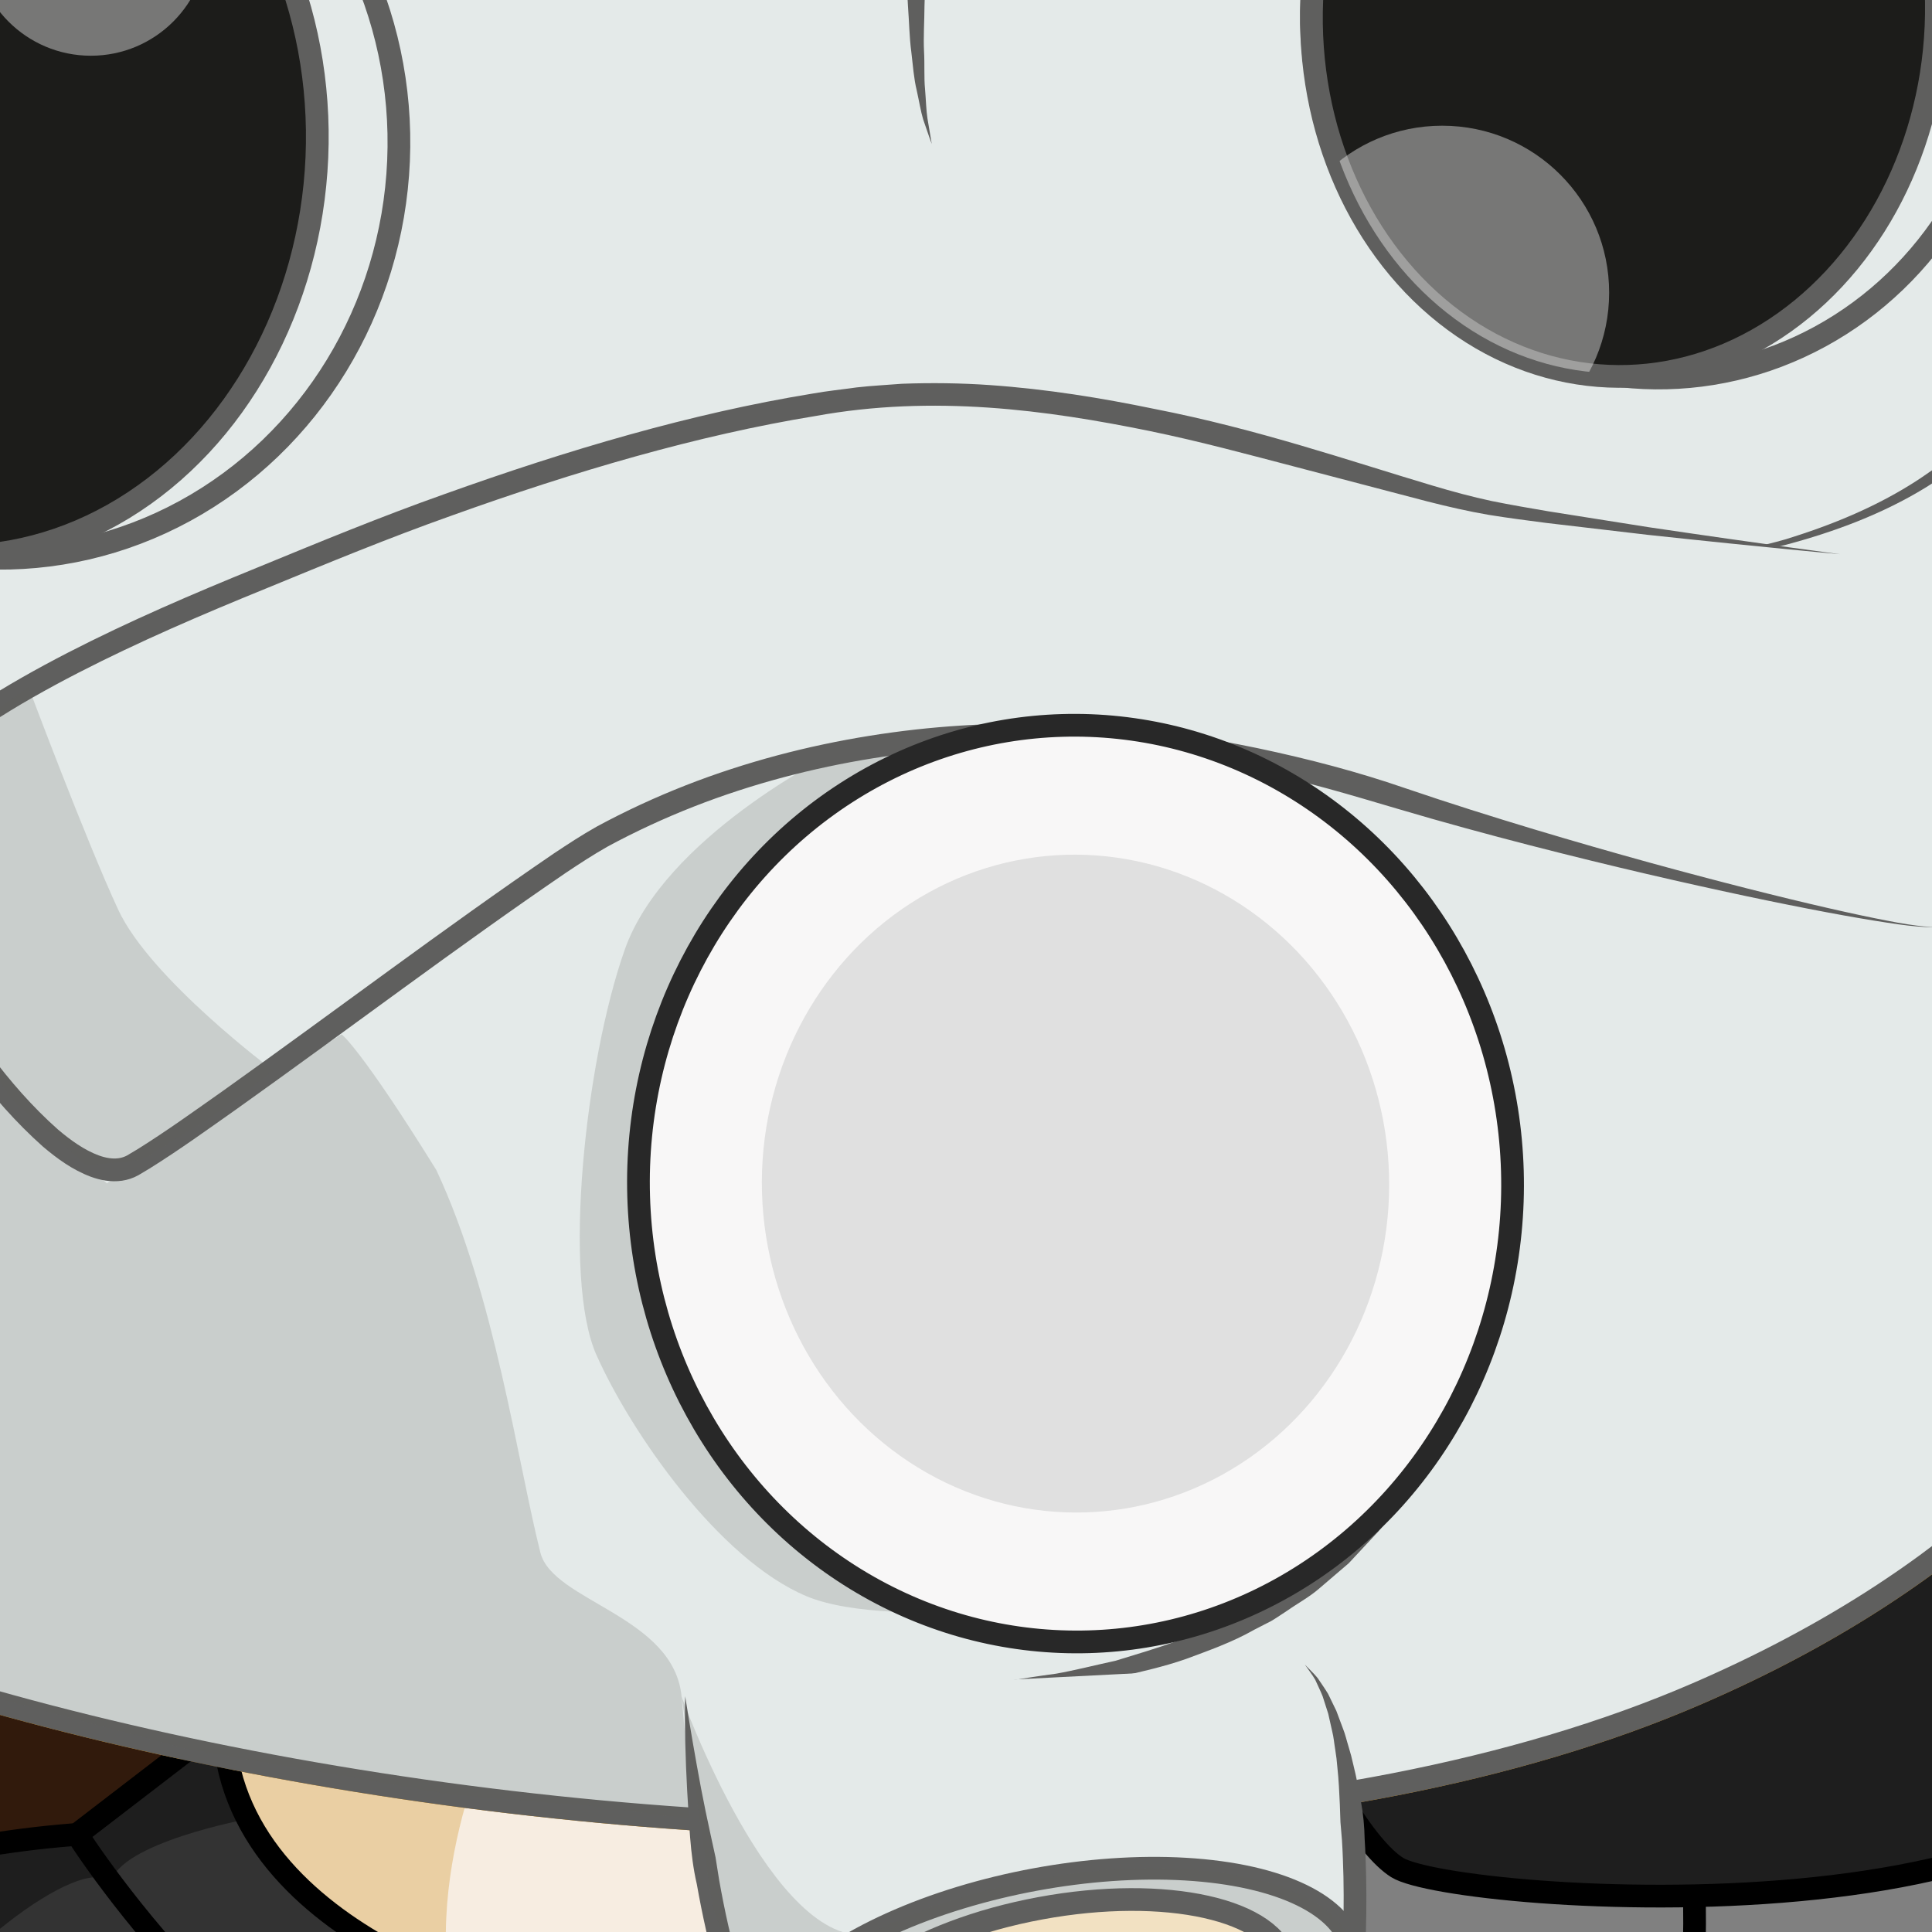 <?xml version="1.0" encoding="utf-8"?>
<!-- Generator: Adobe Illustrator 18.1.1, SVG Export Plug-In . SVG Version: 6.00 Build 0)  -->
<svg version="1.1" id="Capa_1" xmlns="http://www.w3.org/2000/svg" xmlns:xlink="http://www.w3.org/1999/xlink" x="0px" y="0px"
	 viewBox="0 0 85.04 85.04" enable-background="new 0 0 85.04 85.04" xml:space="preserve">
<rect x="0" y="0" width="85.04" height="85.04" fill="#808080" stroke="none"/>
<g>
	<path fill="#502711" stroke="#26160D" stroke-miterlimit="10" d="M1.53,138.39c0.034-0.344,0.053-0.693,0.053-1.047
		c0-2.657-1.005-5.074-2.646-6.912c2.514-0.735,4.353-3.054,4.353-5.806c0-3.343-2.71-6.052-6.052-6.052
		c-2.157,0-4.045,1.132-5.117,2.831c0.078-0.496,0.13-1,0.13-1.518c0-5.395-4.373-9.768-9.768-9.768
		c-0.106,0-0.21,0.013-0.315,0.016c0.285-0.773,0.448-1.605,0.448-2.477c0-0.516-0.057-1.018-0.16-1.503
		c5.468-0.36,9.795-4.897,9.795-10.456c0-0.922-0.131-1.812-0.354-2.664c0.119,0.003,0.235,0.018,0.354,0.018
		c8.859,0,16.041-7.182,16.041-16.041S1.109,60.968-7.75,60.968S-23.791,68.15-23.791,77.01c0,3.185,0.94,6.145,2.54,8.64
		c-4.326,1.295-7.48,5.3-7.48,10.047c0,1.942,0.537,3.755,1.457,5.315c-2.619,1.07-4.465,3.64-4.465,6.643
		c0,3.542,2.568,6.477,5.942,7.064c-0.938,1.5-1.488,3.266-1.488,5.165c0,5.395,4.373,9.768,9.768,9.768
		c0.663,0,1.31-0.068,1.935-0.193c-2.219,1.907-3.63,4.728-3.63,7.884c0,5.515,4.296,10.014,9.723,10.364
		c1.203,2.51,3.759,4.247,6.727,4.247c4.122,0,7.464-3.342,7.464-7.464C4.702,141.967,3.446,139.741,1.53,138.39z M-8.797,124.266
		c-0.007,0.119-0.018,0.237-0.018,0.358c0,0.831,0.168,1.623,0.471,2.344c-0.157-0.007-0.312-0.024-0.471-0.024
		c-0.769,0-1.516,0.089-2.238,0.248C-10.126,126.373-9.359,125.382-8.797,124.266z"/>
	<g>
		<path fill="#502711" d="M-2.294,66.479c0,0-10.584,5.842-8.084,9.647s6.311,6.766,7.822,4.202s2.845-5.99,0.262-6.444
			c-2.583-0.453-3.756-1.116-3.503,0.715c0.253,1.831,1.511,2.331,1.511,2.331"/>
		<path fill="#26160D" d="M-2.294,66.479c0,0-0.512,0.331-1.382,0.94c-0.874,0.602-2.089,1.516-3.45,2.699
			c-0.67,0.6-1.381,1.274-2.003,2.07c-0.615,0.779-1.188,1.741-1.185,2.687c0,0.234,0.059,0.457,0.143,0.672
			c0.097,0.206,0.223,0.404,0.411,0.657c0.343,0.49,0.68,0.918,1.059,1.373c0.75,0.886,1.586,1.744,2.534,2.387
			c0.902,0.65,2.085,1.13,2.769,0.594c0.182-0.116,0.31-0.319,0.454-0.517c0.153-0.256,0.302-0.509,0.435-0.755
			c0.271-0.498,0.529-1.005,0.734-1.513c0.397-0.992,0.735-2.094,0.423-2.865c-0.151-0.368-0.503-0.6-0.933-0.689
			c-0.479-0.111-0.941-0.219-1.385-0.322c-0.441-0.107-0.866-0.212-1.247-0.263c-0.401-0.042-0.659-0.018-0.706,0.308
			c-0.065,0.313-0.024,0.651,0.022,0.968c0.054,0.296,0.142,0.572,0.247,0.807c0.219,0.467,0.495,0.785,0.711,0.965
			c0.215,0.184,0.356,0.248,0.356,0.248s-0.148-0.045-0.389-0.204c-0.237-0.158-0.577-0.44-0.851-0.919
			c-0.26-0.491-0.51-1.109-0.462-1.935c0.017-0.201,0.14-0.496,0.405-0.609c0.243-0.11,0.48-0.112,0.704-0.109
			c0.447,0.021,0.876,0.115,1.327,0.193c0.449,0.078,0.917,0.159,1.401,0.243c0.527,0.068,1.171,0.399,1.458,1.001
			c0.287,0.587,0.279,1.221,0.206,1.803c-0.081,0.587-0.264,1.148-0.467,1.702c-0.206,0.556-0.459,1.091-0.732,1.63
			c-0.139,0.274-0.282,0.533-0.425,0.79c-0.193,0.287-0.391,0.595-0.711,0.819c-0.622,0.486-1.484,0.511-2.132,0.321
			c-0.666-0.186-1.258-0.497-1.779-0.869c-1.058-0.736-1.923-1.651-2.708-2.593c-0.387-0.463-0.77-0.982-1.082-1.463
			c-0.156-0.222-0.346-0.517-0.482-0.84c-0.12-0.326-0.193-0.67-0.185-1.006c0.046-1.37,0.819-2.357,1.505-3.161
			c0.713-0.812,1.482-1.461,2.202-2.037c1.452-1.14,2.785-1.895,3.705-2.432C-2.848,66.732-2.294,66.479-2.294,66.479z"/>
	</g>
	<g>
		<path fill="#502711" d="M-20.167,113.01c-0.833,0-9.847-1.854-8.34-4.594c1.507-2.74,6.007-4.805,6.007-4.805l1.5,4.152"/>
		<path fill="#26160D" d="M-20.167,113.01c-0.771,0.021-1.53-0.115-2.289-0.227c-0.76-0.118-1.509-0.298-2.255-0.501
			c-0.741-0.218-1.481-0.465-2.198-0.806c-0.357-0.176-0.71-0.367-1.052-0.604c-0.336-0.243-0.677-0.522-0.931-0.94
			c-0.271-0.398-0.361-1.034-0.151-1.513l0.076-0.175l0.02-0.043l0.033-0.06l0.037-0.061l0.149-0.243
			c0.089-0.159,0.22-0.331,0.349-0.5c0.262-0.343,0.53-0.621,0.819-0.901c0.284-0.281,0.587-0.535,0.891-0.784
			c1.243-0.971,2.593-1.73,4.028-2.346l0.356-0.153l0.101,0.345c0.208,0.707,0.429,1.41,0.617,2.124
			c0.193,0.713,0.398,1.421,0.566,2.142c-0.332-0.662-0.626-1.338-0.934-2.01c-0.312-0.67-0.591-1.351-0.883-2.028l0.457,0.192
			c-1.301,0.712-2.577,1.536-3.703,2.48c-0.28,0.237-0.557,0.478-0.811,0.737c-0.253,0.251-0.509,0.531-0.703,0.797
			c-0.103,0.132-0.211,0.257-0.311,0.429l-0.153,0.241l-0.038,0.06l-0.01,0.015c0.025-0.042,0.004-0.005,0.009-0.012l-0.009,0.022
			l-0.039,0.086c-0.095,0.227-0.079,0.427,0.064,0.67c0.288,0.488,0.919,0.923,1.547,1.266c0.642,0.346,1.323,0.657,2.024,0.922
			c0.696,0.284,1.414,0.516,2.131,0.763c0.36,0.118,0.723,0.231,1.088,0.335C-20.906,112.824-20.543,112.946-20.167,113.01z"/>
	</g>
	<g>
		<path fill="#502711" d="M-13.5,137.058c0,0,0.219,6.004,1.776,7.004s3.558-0.484,3.974-1.242c0.06-0.108,0.102-0.259,0.131-0.438
			c0.272-1.668-1.111-3.154-2.801-3.154h-0.113"/>
		<path fill="#26160D" d="M-13.5,137.058c0,0,0.051,0.267,0.14,0.735c0.077,0.467,0.223,1.13,0.386,1.917
			c0.174,0.783,0.38,1.7,0.706,2.608c0.166,0.44,0.382,0.902,0.644,1.192c0.066,0.043,0.137,0.126,0.183,0.151
			c0.113,0.056,0.256,0.144,0.324,0.149c0.146,0.063,0.391,0.084,0.592,0.086c0.43-0.012,0.889-0.153,1.3-0.383
			c0.402-0.229,0.814-0.527,1.044-0.837c0.02,0.025,0.197-0.5,0.17-0.507c0.041-0.248,0.031-0.382,0.016-0.602
			c-0.048-0.395-0.199-0.762-0.398-1.066c-0.408-0.613-0.988-0.965-1.422-1.107c-0.437-0.147-0.717-0.165-0.717-0.165
			s0.067-0.014,0.195-0.023c0.128-0.014,0.32-0.031,0.565-0.003c0.474,0.065,1.222,0.265,1.83,0.941
			c0.3,0.329,0.567,0.766,0.682,1.288c0.055,0.238,0.088,0.584,0.069,0.821l-0.004,0.092l-0.002,0.046l-0.001,0.023l0,0.006
			c-0.009,0.044,0.021-0.09-0.021,0.1l-0.003,0.011l-0.048,0.18l-0.048,0.182l-0.012,0.046l-0.006,0.023l-0.034,0.074l-0.004,0.007
			l-0.008,0.013l-0.064,0.106c-0.354,0.522-0.787,0.886-1.301,1.19c-0.51,0.297-1.104,0.515-1.757,0.543
			c-0.335-0.013-0.641-0.032-0.995-0.18c-0.194-0.066-0.276-0.131-0.402-0.196c-0.186-0.107-0.293-0.233-0.434-0.356
			c-0.444-0.516-0.598-1.062-0.769-1.57c-0.288-1.026-0.387-1.985-0.438-2.806C-13.625,138.145-13.5,137.058-13.5,137.058z"/>
	</g>
	<g>
		<path fill="#502711" d="M-8.183,127.026c0,0-1.699,2.94,0,4.053s2.033,3.822,4.033,2.634s3.263-3.053,2.382-3.87
			c-0.882-0.817-3.29,0-3.29,0"/>
		<path fill="#26160D" d="M-8.183,127.026c0,0-0.107,0.269-0.249,0.744c-0.137,0.466-0.313,1.186-0.208,1.95
			c0.059,0.377,0.233,0.725,0.54,0.946c0.34,0.22,0.888,0.624,1.223,1.06c0.365,0.428,0.69,0.899,1.017,1.28
			c0.163,0.197,0.337,0.34,0.497,0.429c0.158,0.09,0.305,0.079,0.491,0.045c0.358-0.082,0.88-0.435,1.282-0.734
			c0.416-0.323,0.812-0.663,1.123-1.04c0.311-0.371,0.553-0.783,0.606-1.134c0.029-0.178-0.013-0.307-0.092-0.428l-0.03-0.046
			l-0.007-0.012c0.052,0.041,0.005,0.003,0.012,0.009l-0.032-0.028l-0.128-0.109c-0.068-0.026-0.106-0.073-0.202-0.101
			c-0.337-0.129-0.722-0.164-1.056-0.171c-0.338-0.005-0.638,0.021-0.884,0.049c-0.494,0.056-0.779,0.109-0.779,0.109
			s0.255-0.137,0.737-0.299c0.242-0.077,0.539-0.164,0.894-0.23c0.355-0.062,0.772-0.121,1.259-0.006
			c0.115,0.016,0.265,0.089,0.401,0.15l0.144,0.091l0.036,0.023c0.018,0.015-0.015-0.016,0.046,0.036l0.021,0.021l0.082,0.085
			c0.22,0.226,0.343,0.585,0.325,0.898c-0.029,0.633-0.312,1.168-0.655,1.633c-0.348,0.466-0.756,0.897-1.227,1.264
			c-0.225,0.182-0.501,0.376-0.73,0.52c-0.247,0.159-0.56,0.34-0.924,0.427c-0.364,0.08-0.825,0.055-1.166-0.149
			c-0.335-0.189-0.585-0.437-0.777-0.674c-0.398-0.478-0.655-0.954-0.967-1.355c-0.314-0.424-0.576-0.673-1.019-1.042
			c-0.461-0.405-0.631-0.999-0.629-1.467c0.006-0.96,0.384-1.618,0.599-2.071C-8.367,127.251-8.183,127.026-8.183,127.026z"/>
	</g>
	<g>
		<path fill="#502711" d="M-1.438,140.89c0.339,0.214,4.044,1.568,3.108,3.342c-0.937,1.774-3.234,6.035-4.762,4.087
			s-2.792-5.269-1.367-5.178c1.425,0.092,4.206,1.215,4.206,1.215"/>
		<path fill="#26160D" d="M-1.438,140.89c0,0,0.084,0.031,0.241,0.089c0.156,0.056,0.394,0.126,0.683,0.247
			c0.291,0.117,0.643,0.268,1.034,0.481c0.387,0.216,0.834,0.475,1.216,0.942c0.199,0.222,0.351,0.537,0.413,0.903
			c0.041,0.356-0.115,0.797-0.248,1.039c-0.266,0.553-0.555,1.141-0.9,1.726c-0.347,0.585-0.716,1.192-1.203,1.757
			c-0.249,0.28-0.505,0.562-0.85,0.803c-0.316,0.239-0.775,0.48-1.326,0.417c-0.282-0.01-0.506-0.164-0.727-0.294
			c-0.156-0.156-0.362-0.338-0.457-0.489c-0.204-0.272-0.43-0.604-0.612-0.912c-0.381-0.62-0.679-1.271-0.923-1.924
			c-0.232-0.659-0.438-1.309-0.334-2.086c0.025-0.102,0.066-0.211,0.104-0.31c0.058-0.103,0.146-0.212,0.233-0.296
			c0.234-0.164,0.452-0.187,0.675-0.173c0.272,0.038,0.593,0.107,0.848,0.179c1.057,0.294,1.862,0.685,2.437,0.931
			c0.568,0.262,0.881,0.437,0.881,0.437s-0.344-0.092-0.947-0.254c-0.597-0.164-1.467-0.382-2.491-0.553
			c-0.265-0.041-0.493-0.065-0.794-0.075c-0.174,0.036-0.166,0.018-0.21,0.237c-0.028,0.449,0.176,1.068,0.418,1.642
			c0.245,0.586,0.573,1.167,0.924,1.738c0.18,0.29,0.355,0.54,0.579,0.831c0.1,0.147,0.185,0.18,0.268,0.286
			c0.091,0.03,0.164,0.107,0.249,0.092c0.332,0.083,0.921-0.397,1.328-0.863c0.43-0.491,0.828-1.034,1.181-1.581
			c0.352-0.55,0.685-1.09,0.992-1.615c0.178-0.284,0.211-0.422,0.241-0.643c-0.018-0.201-0.071-0.421-0.211-0.614
			c-0.256-0.392-0.624-0.709-0.955-0.967c-0.336-0.258-0.653-0.46-0.919-0.618C-1.132,141.081-1.438,140.89-1.438,140.89z"/>
	</g>
	<g>
		<path fill="#502711" d="M-23.139,92.941c0,0-1.699,2.94,0,4.053c1.699,1.114,2.033,3.822,4.033,2.634s3.263-3.053,2.382-3.87
			c-0.882-0.817-3.29,0-3.29,0"/>
		<path fill="#26160D" d="M-23.139,92.941c0,0-0.107,0.269-0.249,0.744c-0.137,0.466-0.313,1.186-0.208,1.95
			c0.059,0.377,0.233,0.725,0.54,0.946c0.34,0.22,0.888,0.624,1.223,1.06c0.365,0.428,0.69,0.899,1.017,1.28
			c0.163,0.197,0.337,0.34,0.497,0.429c0.158,0.09,0.305,0.079,0.491,0.045c0.358-0.082,0.88-0.435,1.282-0.734
			c0.416-0.323,0.812-0.663,1.123-1.04c0.311-0.371,0.553-0.783,0.606-1.134c0.029-0.178-0.013-0.307-0.092-0.428l-0.03-0.046
			L-16.945,96c0.052,0.041,0.005,0.003,0.012,0.009l-0.032-0.028l-0.128-0.109c-0.068-0.026-0.106-0.073-0.202-0.101
			c-0.337-0.129-0.722-0.164-1.056-0.171c-0.338-0.004-0.638,0.021-0.884,0.049c-0.494,0.056-0.779,0.109-0.779,0.109
			s0.255-0.137,0.737-0.299c0.242-0.077,0.539-0.164,0.894-0.23c0.355-0.062,0.772-0.121,1.259-0.006
			c0.115,0.016,0.265,0.089,0.401,0.15l0.144,0.091l0.036,0.023c0.018,0.015-0.015-0.016,0.046,0.036l0.021,0.021l0.082,0.085
			c0.22,0.226,0.343,0.585,0.325,0.898c-0.029,0.633-0.312,1.168-0.655,1.633c-0.348,0.466-0.756,0.897-1.227,1.264
			c-0.225,0.182-0.501,0.376-0.73,0.52c-0.247,0.159-0.56,0.34-0.924,0.427c-0.364,0.08-0.825,0.055-1.166-0.149
			c-0.335-0.189-0.585-0.437-0.777-0.674c-0.398-0.478-0.655-0.954-0.967-1.355c-0.314-0.424-0.576-0.673-1.019-1.042
			c-0.461-0.405-0.631-0.999-0.629-1.467c0.006-0.96,0.384-1.618,0.599-2.071C-23.322,93.166-23.139,92.941-23.139,92.941z"/>
	</g>
	<g>
		<path fill="#502711" d="M-16.288,78.948c0,0-1.699,2.94,0,4.053c1.699,1.114,2.033,3.822,4.033,2.634s3.263-3.053,2.382-3.87
			c-0.882-0.817-3.29,0-3.29,0"/>
		<path fill="#26160D" d="M-16.288,78.948c0,0-0.107,0.269-0.249,0.744c-0.137,0.466-0.313,1.186-0.208,1.95
			c0.059,0.377,0.233,0.725,0.54,0.946c0.34,0.22,0.888,0.624,1.223,1.06c0.365,0.428,0.69,0.899,1.017,1.28
			c0.163,0.197,0.337,0.34,0.497,0.429c0.158,0.09,0.305,0.079,0.491,0.045c0.358-0.082,0.88-0.435,1.282-0.734
			c0.416-0.323,0.812-0.663,1.123-1.04c0.311-0.371,0.553-0.783,0.606-1.134c0.029-0.178-0.013-0.307-0.092-0.428l-0.03-0.046
			l-0.007-0.012c0.052,0.041,0.005,0.003,0.012,0.009l-0.032-0.028l-0.128-0.109c-0.068-0.026-0.106-0.073-0.202-0.101
			c-0.337-0.129-0.722-0.164-1.056-0.171c-0.338-0.004-0.638,0.021-0.884,0.049c-0.494,0.056-0.779,0.109-0.779,0.109
			s0.255-0.137,0.737-0.299c0.242-0.077,0.539-0.164,0.894-0.23c0.355-0.062,0.772-0.121,1.259-0.006
			c0.115,0.016,0.265,0.089,0.401,0.15l0.144,0.091l0.036,0.023c0.018,0.015-0.015-0.016,0.046,0.036l0.021,0.021l0.082,0.085
			c0.22,0.226,0.343,0.585,0.325,0.898c-0.029,0.633-0.312,1.168-0.655,1.633c-0.348,0.466-0.756,0.897-1.227,1.264
			c-0.225,0.182-0.501,0.376-0.73,0.52c-0.247,0.159-0.56,0.34-0.924,0.427c-0.364,0.08-0.825,0.055-1.166-0.149
			c-0.335-0.189-0.585-0.437-0.777-0.674c-0.398-0.478-0.655-0.954-0.967-1.355c-0.314-0.424-0.576-0.673-1.019-1.042
			c-0.461-0.405-0.631-0.999-0.629-1.467c0.006-0.96,0.384-1.618,0.599-2.071C-16.472,79.172-16.288,78.948-16.288,78.948z"/>
	</g>
	<path opacity="0.55" fill="#191009" d="M16.871,78.441c0-9.65-7.823-17.472-17.472-17.472s-17.472,7.823-17.472,17.472
		c0,4.419,1.654,8.443,4.359,11.52c-2.796,2.173-4.874,5.211-5.84,8.719c-4.338,0.39-7.738,4.03-7.738,8.469
		c0,4.699,3.809,8.508,8.508,8.508c0.297,0,0.591-0.016,0.88-0.046c-1.281,1.988-2.034,4.35-2.034,6.892
		c0,6.831,5.377,12.391,12.127,12.719c-1.24,1.365-2.002,3.172-2.002,5.162c0,4.246,3.442,7.688,7.688,7.688
		s7.688-3.442,7.688-7.688c0-3.496-2.336-6.442-5.531-7.375c3.339-2.299,5.531-6.144,5.531-10.505c0-1.723-0.346-3.364-0.966-4.864
		c5.092-2.848,8.538-8.286,8.538-14.535c0-3.939-1.375-7.552-3.661-10.403C13.944,89.536,16.871,84.335,16.871,78.441z"/>
	<path fill="#333333" stroke="#000000" stroke-miterlimit="10" d="M85.652-35.536c0,0,9.992,99.545,9.622,109.545
		c-0.443,11.994-31.268,9.76-33.774,8.193c-5.375-3.36-21.479-44.889-15.145-84.875"/>
	<path opacity="0.41" fill="#010202" d="M82.888,82.71c0,0,4.041-0.2,5.764-6.95c1.723-6.75-0.259-32.258-0.259-32.258
		l-32.976,7.175l4.708,30.145l1.708,1.382l2.125,0.507l3.115,0.504h3.26h4.792L82.888,82.71z"/>
	<path fill="#333333" stroke="#000000" stroke-miterlimit="10" d="M54.75,164.826L54.75,164.826c0,0,3.257,31.364,1.93,53.298
		l-20.717,2.655c-3.283-10.298-5.49-23.801-6.078-37.371c-0.018,0-0.035,0.001-0.052,0.001c-0.464,0-0.917-0.006-1.366-0.013
		l0.015,0.013c0,0-0.101,20.051-2.959,37.372l-23.504,0c-3.701-24.675-3.271-58.922-3.269-58.956"/>
	<path fill="#222223" stroke="#000000" stroke-miterlimit="10" d="M35.963,220.78c3.467,10.877,8.135,18.178,13.364,18.205
		c4.595,0.024,6.638-9.051,7.353-20.86c-7.403-5.551-20.716,2.657-20.716,2.657"/>
	<path fill="#222223" stroke="#000000" stroke-miterlimit="10" d="M25.523,220.782c-6.894-5.978-23.504,0-23.504,0
		c2.073,13.825,5.444,24.646,10.914,24.761C19.536,245.681,23.337,234.03,25.523,220.782z"/>
	<g>
		<path fill="#FFFFFF" d="M20,232.843c0,0,0.029,0.676-0.101,1.661c-0.059,0.494-0.16,1.065-0.301,1.669
			c-0.134,0.606-0.331,1.24-0.539,1.871c-0.237,0.622-0.483,1.243-0.783,1.798c-0.294,0.557-0.612,1.061-0.949,1.45
			c-0.164,0.198-0.315,0.374-0.484,0.507c-0.164,0.135-0.285,0.264-0.428,0.331c-0.268,0.147-0.414,0.213-0.414,0.213
			s0.102-0.131,0.279-0.359c0.096-0.097,0.161-0.271,0.267-0.428c0.106-0.158,0.191-0.365,0.298-0.576
			c0.207-0.426,0.412-0.945,0.629-1.502c0.21-0.56,0.434-1.16,0.643-1.768c0.432-1.211,0.863-2.435,1.228-3.348
			C19.702,233.448,20,232.843,20,232.843z"/>
	</g>
	<g>
		<path fill="#FFFFFF" d="M55.105,219.843c0,0,0.016,0.281,0.013,0.771c-0.013,0.489-0.008,1.191-0.066,2.028
			c-0.101,1.675-0.364,3.899-0.831,6.094c-0.473,2.19-1.153,4.36-1.985,5.864c-0.405,0.755-0.874,1.318-1.242,1.657
			c-0.386,0.332-0.671,0.406-0.66,0.419c0,0,0.052-0.047,0.149-0.136c0.104-0.077,0.214-0.237,0.368-0.414
			c0.136-0.197,0.29-0.44,0.434-0.738c0.143-0.299,0.281-0.647,0.43-1.027c0.566-1.534,1.071-3.678,1.53-5.834
			c0.452-2.168,0.903-4.336,1.242-5.962c0.182-0.816,0.334-1.496,0.44-1.973C55.04,220.115,55.105,219.843,55.105,219.843z"/>
	</g>
	<path opacity="0.41" fill="#010202" d="M-1.013,181.762l8.18,0.58c0,0-5.068,38.183,0.383,36.883
		c-1.966,2.117,0.559,22.197,3.422,25.782c-2.506-2.377-4.928-7.111-4.928-7.111l-2.397-8.235l-1.096-5.578l-1.494-10.699
		l-0.993-10.643l-0.77-12.814l-0.206-5.076"/>
	<path opacity="0.41" fill="#010202" d="M35.167,182.343c0,0,0.454,36.814,6.268,35.782c-3.102,4.385,4.886,20.032,4.886,20.032
		l-3.711-3.364l-2.808-4.478l-2.387-5.376l-2.428-7.427l-2.063-8.639l-2.25-14.839l-0.217-6.424v-6.435"/>
	<path fill="#0E0E0E" stroke="#000000" stroke-miterlimit="10" d="M-39.495,136.197c0,0,5.245,14.438,21.933,10.5
		C-16.5,134.76-34.803,130.197-39.495,136.197z"/>
	<path fill="#332111" stroke="#000000" stroke-miterlimit="10" d="M-18.849,145.421c-4.099-12.505-18.255-10.054-18.255-10.054
		c-2.406,7.618-3.282,14.414-1.284,18.906C-35.416,160.956-27.497,155.148-18.849,145.421z"/>
	<path fill="#332111" stroke="#000000" stroke-miterlimit="10" d="M79.385,132.437c-1.115,8.428-13.447,11.377-13.447,11.377
		l0.001,0.002c4.174,3.87,8.303,6.468,11.998,6.709c5.98,0.39,5.031-7.706,1.45-18.086"/>
	<path fill="#64615D" stroke="#000000" stroke-miterlimit="10" d="M64.522,144.317c0,0,15.431,1.859,16.121-12.391l-5.288-11.67
		c-0.062,15.164-20.249,12.972-20.249,12.972L64.522,144.317z"/>
	<line fill="#E20714" stroke="#000000" stroke-miterlimit="10" x1="78.51" y1="138.974" x2="70.562" y2="126.822"/>
	<path fill="#E20714" stroke="#000000" stroke-miterlimit="10" d="M76.292,130.26c0,0-1.917,3.542-4.708,4.667
		c1.5,1.75,2.5,2.417,2.5,2.417s4.083-3.228,3.833-4.906C76.5,130.593,76.292,130.26,76.292,130.26z"/>
	<path opacity="0.41" fill="#010202" d="M62.167,131.635l9.138,12.133c0,0,2.944,6.399,6.632,6.758
		c-3.487-0.847-8.662-3.895-8.662-3.895l-2.703-2.237l-2.05-0.077l-10.813-12.974"/>
	<path fill="#333333" stroke="#000000" stroke-miterlimit="10" d="M75.493,120.736c0.429-0.992,0.418-2.123-0.045-3.099
		c-6.854-14.437-16.051-27.441-16.051-27.441s-3.487-8.353-29.829-8.678l9.354,20.492c0,0,4.563,16.468,14.057,29.913
		c0.582,0.825,1.538,1.307,2.547,1.307l7.141,0.779c3.486,0,10.701-4.716,12.083-7.916L75.493,120.736z"/>
	<path opacity="0.41" fill="#010202" d="M50.083,103.343c0,0,5.442,29.887,17.403,29.094c-2.626,1.147-2.626,1.147-2.626,1.147
		l-4.098,0.217l-5.236-0.571l-2.547-1.307l-5.895-9.08"/>
	<g>
		<path fill="#333333" stroke="#000000" stroke-miterlimit="10" d="M-17.563,146.697c5.25-7.25,9.843-15.008,14.8-22.073
			c0.58,3.876-0.404,8.002-0.404,11.718c0,8.513-0.651,19.086-0.5,26c-0.001,0.016-1.354,12.125-4.021,22.792
			c0,0,19.909,1.748,22.938,2.375c3.625,0.75,17.357-2.875,18.366-3.375c0.634,1.5,0.634,1.5,0.634,1.5s23.375-1.5,27.187-3.5
			c-1.958-4.542-5.584-17.792-5.584-17.792c-0.965-9.145-4.267-20.402-4.695-31.667C49.491,88.843,62,87.465,23.787,80.407
			c-3.853,0-7.221,0.237-10.176,0.677l0.014-0.124c-15.9-1.751-24.031,3.462-24.031,3.462s-22.133,29.744-29.089,51.775
			C-39.495,136.197-25.5,133.197-17.563,146.697z"/>
	</g>
	<path fill="#333333" stroke="#000000" stroke-miterlimit="10" d="M33.616,184.135c0,0-1.033-18.042-0.616-24.458
		c0.417-6.417-1.509-25.042-1.409-30.292c0.099-5.25,0.076-19.875,0.576-23.792c0.5-3.917-1.709-12.652-1.709-12.652"/>
	<g>
		<path d="M-7.75,86.463c0,0,0.142,0.002,0.414,0.049c0.132,0.037,0.294,0.083,0.485,0.137c0.185,0.071,0.389,0.174,0.623,0.284
			c0.221,0.128,0.451,0.297,0.711,0.469c0.249,0.185,0.481,0.428,0.751,0.668c0.486,0.52,1.033,1.141,1.447,1.919
			c0.495,0.741,0.821,1.636,1.245,2.555c0.158,0.477,0.319,0.967,0.485,1.469c0.176,0.5,0.325,1.019,0.426,1.556
			c0.226,1.069,0.512,2.169,0.62,3.31c0.148,1.136,0.318,2.289,0.362,3.449c0.044,1.159,0.172,2.318,0.142,3.458
			c-0.011,1.14-0.021,2.262-0.031,3.348c-0.02,1.085-0.131,2.129-0.196,3.12c-0.079,0.99-0.134,1.928-0.219,2.789
			c-0.195,1.722-0.419,3.15-0.546,4.15c-0.149,0.998-0.234,1.569-0.234,1.569s0.015-0.577,0.041-1.587
			c0.047-1.008,0.073-2.449,0.179-4.17c0.034-0.862,0.033-1.797,0.052-2.784c0.014-0.986,0.029-2.026,0.044-3.102
			c-0.018-1.074-0.036-2.184-0.054-3.312c0.019-1.13-0.122-2.266-0.174-3.408c-0.031-1.146-0.187-2.275-0.321-3.389
			c-0.101-1.122-0.326-2.198-0.521-3.247c-0.079-0.53-0.22-1.032-0.355-1.525c-0.131-0.495-0.26-0.979-0.384-1.451
			c-0.355-0.9-0.619-1.794-1.049-2.522c-0.192-0.377-0.37-0.744-0.601-1.051c-0.223-0.31-0.393-0.647-0.631-0.892
			c-0.233-0.249-0.433-0.507-0.653-0.706c-0.231-0.185-0.436-0.37-0.637-0.514c-0.213-0.127-0.403-0.241-0.569-0.339
			c-0.178-0.076-0.33-0.141-0.453-0.194C-7.605,86.484-7.75,86.463-7.75,86.463z"/>
	</g>
	<g>
		<path fill="#FFFFFF" d="M80,140.47c0,0,0.422,0.373,0.813,1.101c0.205,0.359,0.39,0.806,0.538,1.304
			c0.144,0.5,0.234,1.054,0.251,1.615c0.009,0.56-0.044,1.127-0.19,1.635c-0.048,0.259-0.152,0.495-0.244,0.717
			c-0.08,0.226-0.187,0.427-0.303,0.602c-0.413,0.727-0.888,1.053-0.864,1.065c0,0,0.03-0.139,0.092-0.365
			c0.069-0.224,0.161-0.538,0.24-0.915c0.097-0.369,0.162-0.808,0.214-1.267c0.049-0.461,0.084-0.953,0.056-1.446
			c0.005-0.494-0.061-0.988-0.111-1.457c-0.068-0.467-0.139-0.908-0.215-1.29C80.127,141.006,80,140.47,80,140.47z"/>
	</g>
	<g>
		<path fill="#FFFFFF" d="M-34.75,156.26c0,0,0.612-0.578,1.577-1.358c0.961-0.786,2.272-1.78,3.585-2.758
			c0.658-0.485,1.316-0.971,1.932-1.426c0.61-0.461,1.174-0.894,1.651-1.275c0.231-0.198,0.443-0.379,0.631-0.54
			c0.178-0.173,0.333-0.324,0.461-0.448c0.223-0.284,0.35-0.446,0.35-0.446s-0.055,0.194-0.185,0.556
			c-0.169,0.329-0.444,0.794-0.851,1.283c-0.802,0.99-2.059,2.107-3.395,3.099c-1.34,0.988-2.76,1.853-3.866,2.432
			C-33.96,155.965-34.75,156.26-34.75,156.26z"/>
	</g>
	<path opacity="0.41" fill="#010202" d="M-2.762,124.624c0,0,2.075-1.74,2.575-4.74c1.125,5.625,1.375,11.731,0.813,13.678
		c-0.563,1.947-0.421,18.322,0.29,19.322s1.859,31.033,0.441,33.079c-9.043-0.829-9.043-0.829-9.043-0.829l2.949-14.998l1.071-7.794
		l0.175-11.804l0.319-12.717l0.589-10.124L-2.762,124.624z"/>
	<path opacity="0.41" fill="#010202" d="M-32.526,136.197c0,0-8.46,11.521-4.467,20.062c-1.842-3.179-2.503-6.083-2.503-6.083
		l0.224-5.409l1.658-7.725l0.53-1.87L-32.526,136.197z"/>
	<path fill="#E00914" stroke="#5C120F" stroke-miterlimit="10" d="M42.959,110.26h-3.097c-1.014,0-1.844-0.83-1.844-1.844l0,0
		c0-1.014,0.83-1.844,1.844-1.844h3.097c1.014,0,1.844,0.83,1.844,1.844l0,0C44.803,109.43,43.973,110.26,42.959,110.26z"/>
	<path fill="#E00914" stroke="#5C120F" stroke-miterlimit="10" d="M41.854,107.655c0,0,0.8,1.688-0.444,1.354
		c-0.265,0.479-0.265,0.479-0.265,0.479L41,108.01l1.792,1.104"/>
	<path fill="#F7EDE1" stroke="#CB860D" stroke-miterlimit="10" d="M9.833,75.797c0,0-5.131,11.667,6,15.667
		c6.313,2.269,19,2,21.333-1.333c2.333-3.333,1.667-18.667,1.667-18.667L9.833,75.797z"/>
	<path opacity="0.29" fill="#CB860D" d="M8.652,78.948l4.098-6.696l8.917,3.953c0,0-3.833,7.918-1,14.445
		C15,89.343,8.652,78.948,8.652,78.948z"/>
	<path fill="#333333" stroke="#000000" stroke-miterlimit="10" d="M9.833,75.797l-6.438,4.946c0,0,9.021,14.287,20.104,14.953
		c0.75-7.131,0.75-7.131,0.75-7.131S9.999,85.669,9.833,75.797"/>
	<path fill="#333333" stroke="#000000" stroke-miterlimit="10" d="M44.212,74.678l7.018,3.718c0,0-7.506,14.796-18.397,16.947
		c-1.243-6.784-1.243-6.784-1.243-6.784S45.329,83.894,44.212,74.678"/>
	<g>
		<path fill="#F7EDE1" stroke="#CB860D" stroke-miterlimit="10" d="M26.479-65.355C-7.272-64.892-34.622-38.089-34.622-5.221
			c0,0.208-0.002-0.208,0,0c-3.251,19.984,4.442,51.537,9.83,66.268c5.059,13.831,67.236,27.469,99.5,13.5
			c23-9.958,25.042-27.25,23.754-33.11c-1.208-5.5-6.379-7.64-6.296-23.64c0.051-9.771-2.905-23.658-5.502-33.942
			c-0.591-3.295-1.453-6.497-2.576-9.581l0,0C84.088-25.726,76.124-66.037,26.479-65.355z"/>
		
			<ellipse transform="matrix(0.999 0.055 -0.055 0.999 2.484 -0.191)" opacity="0.58" fill="#E6007E" cx="4.702" cy="45.012" rx="12.126" ry="4.462"/>
		
			<ellipse transform="matrix(0.995 -0.101 0.101 0.995 -3.563 8.945)" opacity="0.58" fill="#E6007E" cx="86.495" cy="39.629" rx="10.191" ry="3.75"/>
		<g>
			<path fill="#CB860D" d="M36.458,62.797c0,0,0.511,0.162,1.415,0.398c0.9,0.246,2.204,0.53,3.773,0.768
				c1.563,0.229,3.431,0.372,5.332,0.051c0.95-0.15,1.889-0.471,2.721-0.969c0.196-0.14,0.409-0.262,0.587-0.426l0.313-0.257
				c0.106-0.082,0.196-0.163,0.35-0.251c0.555-0.341,1.066-0.518,1.614-0.685c1.082-0.306,2.182-0.45,3.283-0.453
				c0.552,0.002,1.102,0.032,1.668,0.165c0.552,0.152,1.003,0.309,1.464,0.42c1.866,0.468,3.711,0.41,5.197-0.028
				c1.483-0.454,2.62-1.161,3.338-1.74c0.722-0.581,1.072-0.993,1.072-0.993s-0.259,0.479-0.923,1.158
				c-0.33,0.34-0.761,0.728-1.303,1.117c-0.537,0.398-1.214,0.748-1.986,1.049c-0.777,0.285-1.662,0.512-2.618,0.58
				c-0.956,0.068-1.971-0.005-2.991-0.224c-0.52-0.101-1.032-0.281-1.476-0.395c-0.439-0.101-0.939-0.129-1.437-0.126
				c-1.002,0.009-2.038,0.161-3.015,0.422c-0.476,0.133-0.978,0.326-1.333,0.539c-0.083,0.037-0.195,0.131-0.299,0.21l-0.304,0.245
				c-0.217,0.191-0.465,0.334-0.699,0.495c-0.983,0.573-2.058,0.875-3.089,1.01c-2.076,0.27-3.981-0.049-5.563-0.368
				c-1.587-0.338-2.853-0.808-3.732-1.132C36.937,63.039,36.458,62.797,36.458,62.797z"/>
		</g>
		<path fill="#FFFFFF" d="M30.083,6.547c0,0-24.25-8.25-43.583,5.583c2.75,11,7.583,27.167,7.583,27.167s31.5-0.75,34.5-3.25
			S30.083,6.547,30.083,6.547z"/>
		<path fill="#FFFFFF" d="M56.5,5.631c0,0,16.333-8.5,31.333-0.167c-0.167,11.833,1.333,24.667,1.333,24.667
			S63.5,34.964,60.5,32.464S56.5,5.631,56.5,5.631z"/>
		<g>
			<defs>
				<path id="SVGID_1_" d="M30.083,6.547c0,0-24.25-8.25-43.583,5.583c2.75,11,7.583,27.167,7.583,27.167s31.5-0.75,34.5-3.25
					S30.083,6.547,30.083,6.547z"/>
			</defs>
			<clipPath id="SVGID_2_">
				<use xlink:href="#SVGID_1_"  overflow="visible"/>
			</clipPath>
			<g clip-path="url(#SVGID_2_)">
				<linearGradient id="SVGID_3_" gradientUnits="userSpaceOnUse" x1="8.291" y1="41.625" x2="8.291" y2="2.059">
					<stop  offset="0" style="stop-color:#69B42E"/>
					<stop  offset="1" style="stop-color:#1E1E1C"/>
				</linearGradient>
				<ellipse fill="url(#SVGID_3_)" stroke="#010202" stroke-miterlimit="10" cx="8.291" cy="21.842" rx="14.375" ry="19.783"/>
				<ellipse opacity="0.46" fill="#010202" cx="8.291" cy="21.842" rx="5.75" ry="7.913"/>
				<circle fill="#FFFFFF" cx="15.958" cy="15.024" r="6.678"/>
				<circle opacity="0.69" fill="#FFFFFF" cx="0.28" cy="34.338" r="4.959"/>
				<circle opacity="0.21" fill="#FFFFFF" cx="16.642" cy="33.304" r="3.925"/>
			</g>
		</g>
		<g>
			<defs>
				<path id="SVGID_4_" d="M56.5,5.631c0,0,16.333-8.5,31.333-0.167c-0.167,11.833,1.333,24.667,1.333,24.667
					S63.5,34.964,60.5,32.464S56.5,5.631,56.5,5.631z"/>
			</defs>
			<clipPath id="SVGID_5_">
				<use xlink:href="#SVGID_4_"  overflow="visible"/>
			</clipPath>
			<g clip-path="url(#SVGID_5_)">
				<linearGradient id="SVGID_6_" gradientUnits="userSpaceOnUse" x1="70.86" y1="37.276" x2="70.86" y2="-2.291">
					<stop  offset="0" style="stop-color:#69B42E"/>
					<stop  offset="1" style="stop-color:#1E1E1C"/>
				</linearGradient>
				<ellipse fill="url(#SVGID_6_)" stroke="#010202" stroke-miterlimit="10" cx="70.86" cy="17.493" rx="14.375" ry="19.783"/>
				<ellipse opacity="0.46" fill="#010202" cx="70.86" cy="17.493" rx="5.75" ry="7.913"/>
				<circle fill="#FFFFFF" cx="78.527" cy="10.675" r="6.678"/>
				<circle opacity="0.69" fill="#FFFFFF" cx="62.849" cy="29.989" r="4.959"/>
				<circle opacity="0.21" fill="#FFFFFF" cx="79.211" cy="28.955" r="3.925"/>
			</g>
		</g>
		<g>
			<path fill="#010202" d="M56.5,5.631c1.139-0.756,2.352-1.413,3.604-1.981c0.621-0.301,1.268-0.531,1.905-0.8
				c0.641-0.255,1.297-0.473,1.954-0.692c0.659-0.211,1.33-0.38,1.998-0.573c0.668-0.195,1.353-0.315,2.035-0.457
				c0.681-0.155,1.374-0.232,2.067-0.328c0.692-0.1,1.387-0.193,2.09-0.22c0.701-0.025,1.403-0.089,2.107-0.073l2.116,0.069
				c0.706,0.022,1.407,0.144,2.111,0.224l1.053,0.148c0.349,0.061,0.693,0.157,1.039,0.234l2.075,0.499l2.019,0.701
				c0.336,0.118,0.673,0.236,1,0.376l0.958,0.475l1.912,0.953l0.764,0.381l-0.012,0.918l-0.08,6.122l0.003,6.148l0.007,6.172
				c0,2.062-0.012,4.127-0.059,6.204c-0.505-2.017-0.899-4.053-1.241-6.097c-0.18-1.021-0.324-2.046-0.466-3.073
				c-0.139-1.026-0.289-2.053-0.388-3.084l-0.307-3.094c-0.103-1.033-0.152-2.068-0.215-3.104c-0.057-1.036-0.11-2.074-0.146-3.113
				c-0.042-1.038-0.022-2.081-0.033-3.122l0.752,1.299L85.379,5.92L84.51,5.507c-0.295-0.124-0.607-0.209-0.905-0.327l-1.806-0.67
				L79.93,4.024c-0.313-0.076-0.621-0.172-0.937-0.233L78.037,3.64c-0.639-0.091-1.268-0.258-1.915-0.311l-1.941-0.179
				c-0.648-0.055-1.302-0.027-1.955-0.05c-0.654-0.04-1.309-0.016-1.965,0.014c-0.656,0.027-1.316,0.033-1.971,0.118
				c-0.654,0.082-1.319,0.099-1.975,0.198c-0.655,0.097-1.318,0.169-1.973,0.286l-1.97,0.364c-0.651,0.15-1.315,0.268-1.962,0.447
				C59.096,4.831,57.796,5.202,56.5,5.631z"/>
		</g>
		<g>
			<path fill="#010202" d="M30.083,6.547c-0.931-0.203-1.867-0.349-2.801-0.494c-0.933-0.152-1.87-0.266-2.806-0.372
				c-0.93-0.137-1.874-0.181-2.805-0.276l-2.805-0.17c-0.934-0.044-1.87-0.03-2.801-0.049c-0.931-0.021-1.862,0.039-2.791,0.054
				c-0.93,0.001-1.853,0.105-2.776,0.184C9.575,5.504,8.653,5.568,7.741,5.72C6.829,5.861,5.909,5.947,5.007,6.132L2.312,6.719
				C1.409,6.89,0.544,7.207-0.341,7.442l-1.32,0.38c-0.437,0.134-0.855,0.325-1.283,0.484l-2.553,0.998l-2.459,1.204
				c-0.408,0.204-0.826,0.391-1.227,0.609l-1.159,0.728l-2.324,1.452l0.557-1.514l3.232,13.697c0.513,2.295,1.058,4.582,1.544,6.887
				c0.256,1.149,0.499,2.301,0.733,3.457c0.247,1.152,0.457,2.315,0.684,3.474c-0.899-2.185-1.757-4.384-2.553-6.602
				c-0.821-2.211-1.569-4.444-2.331-6.674c-0.735-2.238-1.446-4.484-2.144-6.736c-0.665-2.261-1.319-4.527-1.947-6.806l-0.27-0.978
				l0.826-0.536l2.467-1.602l1.236-0.799c0.427-0.241,0.871-0.45,1.305-0.677L-6.7,6.556l2.753-1.031
				c0.461-0.163,0.913-0.358,1.382-0.495l1.415-0.387c0.947-0.237,1.877-0.558,2.838-0.724l2.883-0.49
				c0.961-0.151,1.935-0.2,2.9-0.303c0.965-0.117,1.935-0.143,2.904-0.142c0.969-0.009,1.936-0.042,2.901,0.028
				c0.964,0.063,1.93,0.055,2.888,0.179c0.957,0.119,1.915,0.207,2.866,0.353c0.948,0.166,1.899,0.293,2.836,0.502
				c0.935,0.223,1.875,0.396,2.797,0.661c0.926,0.241,1.841,0.521,2.748,0.821C28.316,5.826,29.209,6.175,30.083,6.547z"/>
		</g>
		<g>
			<path fill="none" d="M106.957,83.784"/>
		</g>
		<path fill="#76144D" d="M41.957-35.536"/>
		<path fill="#76144D" d="M38.442-36.473"/>
		<g opacity="0.44">
			<path fill="#A81916" d="M-3.792,42.422c0,0,0.377,0.357,0.873,0.952c0.494,0.595,1.113,1.424,1.637,2.316
				c0.531,0.887,0.96,1.84,1.19,2.587c0.234,0.748,0.266,1.27,0.266,1.27s-0.051-0.119-0.141-0.326
				c-0.071-0.211-0.232-0.493-0.386-0.839c-0.334-0.685-0.842-1.562-1.359-2.437c-0.522-0.876-1.044-1.752-1.436-2.409
				C-3.541,42.876-3.792,42.422-3.792,42.422z"/>
		</g>
		<g opacity="0.44">
			<path fill="#A81916" d="M1.583,41.297c0,0,0.417,0.307,0.941,0.876c0.256,0.288,0.558,0.625,0.84,1.018
				c0.288,0.389,0.56,0.829,0.809,1.283c0.237,0.46,0.46,0.93,0.613,1.393c0.083,0.229,0.153,0.453,0.199,0.672
				c0.049,0.218,0.109,0.419,0.133,0.613c0.073,0.382,0.085,0.706,0.088,0.932c0.001,0.225,0.001,0.353,0.001,0.353
				s-0.036-0.123-0.098-0.339c-0.043-0.218-0.151-0.518-0.264-0.877c-0.115-0.359-0.28-0.765-0.47-1.193
				c-0.185-0.429-0.405-0.878-0.643-1.317c-0.468-0.882-1.008-1.732-1.429-2.363C1.871,41.717,1.583,41.297,1.583,41.297z"/>
		</g>
		<g opacity="0.44">
			<path fill="#A81916" d="M9.94,41.297c0,0,0.235,0.592,0.47,1.513c0.234,0.921,0.487,2.168,0.592,3.434
				c0.118,1.265,0.087,2.543-0.018,3.49c-0.046,0.475-0.125,0.865-0.181,1.137c-0.06,0.271-0.095,0.425-0.095,0.425
				s-0.001-0.159-0.002-0.436c0.016-0.275-0.004-0.67-0.003-1.139c-0.015-0.941-0.089-2.188-0.198-3.433
				c-0.109-1.245-0.253-2.49-0.369-3.426C10.018,41.924,9.94,41.297,9.94,41.297z"/>
		</g>
		<g opacity="0.44">
			<path fill="#A81916" d="M14.047,42.616c0,0,0.289,0.277,0.639,0.76c0.349,0.481,0.763,1.166,1.05,1.915
				c0.143,0.374,0.258,0.76,0.332,1.131c0.075,0.372,0.085,0.73,0.086,1.032c-0.015,0.305-0.059,0.554-0.113,0.723
				c-0.049,0.169-0.084,0.261-0.084,0.261s-0.005-0.099-0.013-0.273c0.014-0.169-0.043-0.411-0.071-0.692
				c-0.044-0.283-0.135-0.604-0.233-0.946c-0.11-0.339-0.224-0.702-0.371-1.056c-0.279-0.711-0.585-1.422-0.827-1.955
				C14.204,42.983,14.047,42.616,14.047,42.616z"/>
		</g>
		<g opacity="0.44">
			<path fill="#A81916" d="M76.083,39.297c0,0,0.35,0.174,0.806,0.535c0.453,0.361,1.019,0.902,1.466,1.546
				c0.216,0.326,0.421,0.66,0.569,0.999c0.157,0.333,0.246,0.669,0.32,0.952c0.068,0.287,0.084,0.532,0.088,0.702
				c0.006,0.17,0.002,0.266,0.002,0.266s-0.035-0.09-0.097-0.248c-0.043-0.161-0.154-0.374-0.259-0.631
				c-0.232-0.51-0.609-1.146-1.032-1.754c-0.427-0.605-0.89-1.194-1.252-1.632C76.327,39.592,76.083,39.297,76.083,39.297z"/>
		</g>
		<g opacity="0.44">
			<path fill="#A81916" d="M79.333,35.297c0,0,0.679,0.294,1.637,0.847c0.476,0.282,1.031,0.613,1.602,1.004
				c0.571,0.392,1.161,0.839,1.73,1.314c0.56,0.486,1.111,0.986,1.568,1.517c0.241,0.252,0.448,0.521,0.632,0.786
				c0.198,0.252,0.354,0.515,0.494,0.759c0.156,0.233,0.252,0.475,0.33,0.69c0.087,0.211,0.158,0.394,0.179,0.56
				c0.057,0.319,0.09,0.501,0.09,0.501s-0.066-0.171-0.183-0.471c-0.042-0.153-0.14-0.321-0.254-0.51
				c-0.108-0.192-0.232-0.404-0.399-0.619c-0.304-0.446-0.73-0.917-1.21-1.394c-0.472-0.485-1.015-0.968-1.569-1.436
				c-0.551-0.474-1.127-0.92-1.666-1.341c-0.546-0.411-1.049-0.809-1.497-1.125C79.927,35.73,79.333,35.297,79.333,35.297z"/>
		</g>
		<g opacity="0.44">
			<path fill="#A81916" d="M87.596,36.797c0,0,0.325,0.102,0.719,0.419c0.189,0.163,0.415,0.359,0.604,0.613
				c0.202,0.246,0.363,0.545,0.512,0.849c0.133,0.312,0.234,0.634,0.296,0.943c0.054,0.311,0.07,0.604,0.07,0.853
				c0.016,0.248-0.038,0.456-0.049,0.599c-0.021,0.143-0.04,0.224-0.04,0.224s-0.025-0.081-0.058-0.22
				c-0.029-0.14-0.074-0.337-0.133-0.569c-0.042-0.235-0.14-0.496-0.217-0.777c-0.098-0.276-0.196-0.568-0.326-0.848
				c-0.254-0.56-0.569-1.096-0.86-1.47C87.83,37.034,87.596,36.797,87.596,36.797z"/>
		</g>
		<g opacity="0.44">
			<path fill="#A81916" d="M93.709,42.616c0,0-0.08-0.389-0.137-0.972c-0.058-0.583-0.099-1.361-0.133-2.123
				c-0.045-0.758-0.117-1.5-0.4-1.976c-0.134-0.238-0.277-0.431-0.395-0.552c-0.118-0.125-0.186-0.196-0.186-0.196
				s0.09,0.038,0.246,0.119c0.145,0.092,0.372,0.224,0.566,0.469c0.198,0.238,0.387,0.567,0.485,0.94
				c0.108,0.371,0.153,0.772,0.182,1.168c0.041,0.792-0.026,1.569-0.085,2.152C93.788,42.227,93.709,42.616,93.709,42.616z"/>
		</g>
		<radialGradient id="SVGID_7_" cx="92.464" cy="37.748" r="4.869" gradientUnits="userSpaceOnUse">
			<stop  offset="0" style="stop-color:#FFFFFF;stop-opacity:0.95"/>
			<stop  offset="1" style="stop-color:#FFFFFF;stop-opacity:0"/>
		</radialGradient>
		<circle opacity="0.51" fill="url(#SVGID_7_)" cx="92.464" cy="37.748" r="4.869"/>
		<radialGradient id="SVGID_8_" cx="12.464" cy="44.297" r="4.869" gradientUnits="userSpaceOnUse">
			<stop  offset="0" style="stop-color:#FFFFFF;stop-opacity:0.95"/>
			<stop  offset="1" style="stop-color:#FFFFFF;stop-opacity:0"/>
		</radialGradient>
		<circle opacity="0.51" fill="url(#SVGID_8_)" cx="12.464" cy="44.297" r="4.869"/>
		<g>
			<path fill="#255626" d="M19.202-14.171c0,0-0.704,0.092-1.936,0.253c-0.614,0.083-1.36,0.184-2.215,0.299
				c-0.427,0.063-0.881,0.13-1.359,0.201c-0.478,0.073-0.987,0.055-1.513,0.111c-4.215,0.323-9.834,0.921-15.356,2.026
				c-2.76,0.549-5.493,1.22-7.999,2.015c-1.252,0.399-2.445,0.833-3.558,1.282c-1.108,0.462-2.135,0.939-3.056,1.428
				c-0.898,0.529-1.74,0.965-2.491,1.37c-0.714,0.451-1.348,0.847-1.816,1.241c-0.5,0.362-0.84,0.704-1.087,0.927
				c-0.245,0.226-0.376,0.347-0.376,0.347s0.104-0.144,0.299-0.413c0.201-0.265,0.464-0.691,0.909-1.134
				c0.41-0.482,0.979-0.99,1.638-1.581c0.348-0.271,0.719-0.559,1.109-0.862c0.396-0.3,0.881-0.495,1.343-0.777
				c0.954-0.506,2.012-0.998,3.148-1.471c1.141-0.46,2.359-0.902,3.634-1.309c2.55-0.809,5.319-1.488,8.107-2.043
				c5.579-1.116,11.232-1.717,15.475-2.042c0.531-0.029,1.037-0.11,1.523-0.107c0.486,0.011,0.948,0.022,1.381,0.032
				c0.866,0.031,1.621,0.058,2.243,0.08C18.493-14.242,19.202-14.171,19.202-14.171z"/>
		</g>
		<g>
			<path fill="#255626" d="M55.073-13.838c0,0,0.46-0.203,1.285-0.501c0.415-0.144,0.918-0.318,1.496-0.518
				c0.291-0.096,0.6-0.198,0.926-0.306c0.328-0.101,0.689-0.123,1.054-0.203c2.941-0.541,6.896-1.135,10.898-1.309
				c1.999-0.089,4.009-0.075,5.89,0.084c0.941,0.084,1.848,0.202,2.705,0.356c0.856,0.161,1.66,0.353,2.392,0.579
				c0.357,0.141,0.73,0.188,1.038,0.368c0.309,0.175,0.603,0.331,0.87,0.495c0.527,0.346,0.97,0.656,1.303,0.958
				c0.354,0.267,0.569,0.555,0.733,0.722c0.158,0.173,0.243,0.265,0.243,0.265s-0.107-0.065-0.308-0.188
				c-0.203-0.118-0.481-0.311-0.875-0.489c-0.376-0.205-0.862-0.392-1.416-0.59c-0.572-0.165-1.206-0.333-1.883-0.586
				c-0.69-0.213-1.456-0.396-2.276-0.55c-0.822-0.148-1.699-0.262-2.612-0.344c-1.827-0.155-3.795-0.169-5.76-0.082
				c-3.934,0.17-7.85,0.757-10.761,1.293c-0.367,0.053-0.705,0.171-1.044,0.196c-0.339,0.026-0.661,0.052-0.963,0.075
				c-0.605,0.056-1.132,0.105-1.566,0.145C55.572-13.885,55.073-13.838,55.073-13.838z"/>
		</g>
	</g>
	<circle fill="#454444" stroke="#010202" stroke-miterlimit="10" cx="27.52" cy="97.234" r="2.938"/>
	<path fill="#191009" d="M22.5,91.593"/>
	<path opacity="0.41" fill="#010202" d="M-30.833,136.197c0,0,19.129-48.736,26.941-46.677c0.875-2.754,7.546-8.121,8.767-6.635
		c0.346-1.764,6.031-2.818,6.031-2.818l-1.234-3.862l-6.466,4.554l-4.992,0.68l-4.067,1.037l-4.554,1.947l-2.812,3.914l-3.178,4.605
		l-4.348,6.591l-4.018,6.436l-5.492,9.531l-4.913,9.736l-3.091,7.378l-1.236,3.584H-30.833z"/>
	<g>
		<path fill="#FFFFFF" d="M27.125,95.697c0,0,0.226-0.209,0.663-0.23c0.216-0.017,0.486,0.024,0.745,0.166
			c0.271,0.128,0.495,0.381,0.649,0.65c0.287,0.566,0.229,1.155,0.093,1.528c-0.06,0.192-0.16,0.337-0.223,0.438
			c-0.068,0.1-0.115,0.153-0.115,0.153s-0.135-0.267-0.236-0.607c-0.033-0.084-0.066-0.173-0.088-0.265
			c-0.019-0.095-0.075-0.179-0.096-0.273c-0.019-0.097-0.075-0.177-0.102-0.264c-0.024-0.092-0.074-0.163-0.114-0.239
			c-0.144-0.297-0.365-0.538-0.646-0.732C27.387,95.833,27.125,95.697,27.125,95.697z"/>
	</g>
	<path fill="#E4EAE9" stroke="#5F5F5E" stroke-miterlimit="10" d="M26.479-65.355C-7.272-64.892-34.622-38.089-34.622-5.221
		c0,0.208-0.002-0.208,0,0c-3.251,19.984,4.442,51.537,9.83,66.268c5.059,13.831,67.236,27.469,99.5,13.5
		c23-9.958,25.042-27.25,23.754-33.11c-1.208-5.5-6.379-7.64-6.296-23.64c0.051-9.771-2.905-23.658-5.502-33.942
		c-0.591-3.295-1.453-6.497-2.576-9.581l0,0C84.088-25.726,76.124-66.037,26.479-65.355z"/>
	<path opacity="0.2" fill="#5F5F5E" d="M30.458,80.066c0,0-0.173-2.401-0.457-5.388c-0.338-3.558-5.671-4.188-6.214-6.335
		c-1-3.95-2.008-11.365-4.585-16.849c-3.327-5.359-4.165-5.967-4.165-5.967L4.702,52.085l-1.306-1.139l-4.528-4.649l-4.111-7.25
		l-0.534-2.25L-4.5,34.01l1.25-0.625l-1.125-12.5l-20.625-8l-5,26.163l9.945,27.51l10.305,4.906l8.04,2.863l10.001,2.668
		l11.552,1.997l6.281,0.518L30.458,80.066z"/>
	<polygon opacity="0.2" fill="#5F5F5E" points="-19.682,-6.828 4.702,-22.49 -14.125,-30.115 -24.5,-18.472 	"/>
	<path opacity="0.2" fill="#5F5F5E" d="M42.089,32.66l-5.498,0.539c0,0-7.341,3.637-9.091,8.599s-2.75,14.462-1.25,17.837
		s5.375,9,9.25,10.625s14.25,0,14.25,0L42.089,32.66z"/>
	<path fill="#333333" stroke="#000000" stroke-miterlimit="10" d="M78.443-62.271c0,0-2.19-24.756-19.786-26.461
		c-17.595-1.706-95.393-2.191-105.838,10.295S-63.673-1.003-63.274,11.98c2.158,70.129,3.237,84.844,21.564,85.655
		c41.951,1.858,19.574-8.534,18.574-61.422c-0.351-18.559,5.892-61.451,5.892-61.451"/>
	<path fill="#333333" stroke="#000000" stroke-miterlimit="10" d="M-22.609-26.115c0,0-11.353-48.311,3.267-51.539
		c14.62-3.228,93.393-10.125,101.173,1.452s11.738,46.93,4.262,48.527C78.616-26.077-19.336-13.555-22.609-26.115z"/>
	<g>
		<path d="M-29.45-72.4c0,0-0.243-0.089-0.668-0.246c-0.417-0.169-1.032-0.366-1.752-0.626c-1.449-0.501-3.376-1.144-5.335-1.629
			c-0.491-0.109-0.979-0.245-1.466-0.334c-0.489-0.072-0.962-0.215-1.431-0.262c-0.467-0.052-0.917-0.161-1.349-0.184
			c-0.431-0.028-0.84-0.1-1.218-0.109c-0.378-0.007-0.728-0.029-1.04-0.049c-0.311-0.013-0.58,0.014-0.805,0.016
			c-0.449,0.012-0.713,0.006-0.713,0.006s0.245-0.081,0.685-0.199c0.439-0.129,1.077-0.265,1.862-0.349
			c0.391-0.055,0.816-0.048,1.268-0.063c0.453-0.026,0.925,0.024,1.417,0.055c0.493,0.025,0.993,0.111,1.503,0.188
			c0.509,0.082,1.017,0.208,1.53,0.313c1.009,0.274,2.009,0.577,2.911,0.951c0.91,0.353,1.727,0.758,2.414,1.125
			c0.687,0.368,1.229,0.73,1.609,0.976C-29.651-72.567-29.45-72.4-29.45-72.4z"/>
	</g>
	<g>
		<path d="M-56.689-19.447c0,0,0.455,0.091,1.251,0.25c0.794,0.164,1.928,0.398,3.288,0.679c1.358,0.28,2.943,0.606,4.641,0.956
			c1.699,0.336,3.505,0.719,5.32,1.046c1.81,0.354,3.627,0.667,5.333,0.931c1.706,0.264,3.301,0.502,4.677,0.612
			c0.688,0.076,1.318,0.106,1.879,0.143c0.561,0.041,1.052,0.069,1.454,0.048c0.812-0.001,1.275-0.002,1.275-0.002
			s-0.459,0.071-1.263,0.196c-0.404,0.071-0.897,0.102-1.465,0.13c-0.567,0.035-1.211,0.084-1.909,0.047
			c-1.398-0.024-3.032-0.094-4.765-0.302c-1.737-0.182-3.574-0.485-5.402-0.821c-0.914-0.169-1.821-0.371-2.716-0.558
			c-0.896-0.183-1.765-0.416-2.613-0.613c-1.69-0.419-3.248-0.882-4.584-1.269c-1.337-0.387-2.431-0.781-3.201-1.035
			C-56.256-19.276-56.689-19.447-56.689-19.447z"/>
	</g>
	<polygon fill="#E00914" stroke="#5C120F" stroke-miterlimit="10" points="55.332,-58.129 46.613,-47.876 50.117,-34.881 
		37.671,-40.004 26.395,-32.656 27.422,-46.076 16.949,-54.529 30.029,-57.7 34.833,-70.273 41.89,-58.813 	"/>
	<polyline fill="#5C120F" points="34.833,-70.273 36.14,-51.464 30.029,-57.7 	"/>
	<polyline fill="#5C120F" points="16.949,-54.529 36.14,-51.464 27.422,-46.076 36.14,-51.464 26.395,-32.656 27.437,-45.975 	"/>
	<polyline fill="#5C120F" points="37.671,-40.004 36.14,-51.464 50.117,-34.881 	"/>
	<polyline fill="#5C120F" points="36.14,-51.464 55.332,-58.129 46.613,-47.876 	"/>
	<path opacity="0.41" fill="#010202" d="M-29.287,97.725c0,0-8.937-0.141-13.713-4.784c-9.229-8.97-2.595-30.735-3.262-41.644
		s-7.905-51.121-7.905-56.121s6.989-12.214,6.989-12.214S-52.167-18.24-51-24.74s4.178-43.342,6.5-45.532
		c2.833-2.673,9.103-4.634,9.103-4.634s-4.103,0.083-4.936-3.083c-0.833-3.167,0.315-4.668,0.315-4.668l-3.622,1.57l-3.141,2.217
		l-2.325,3.403l-1.839,4.121l-1.757,5.188l-1.824,6.79l-2.161,10.964l-2.158,11.934l-1.597,11.732l-1.185,10.569l-1.02,11.499
		l-0.587,10.26v9.76l0.615,14.571l0.439,11.087l0.537,10.59l0.98,12.961l0.984,8.12l1.488,7.634l1.993,5.951l3.044,4.842
		l3.271,2.579l4.468,2.15l3.083-0.159L-29.287,97.725z"/>
	<path opacity="0.41" fill="#010202" d="M-18.991-77.73c-1.125-0.121-7.228,5.207-8.853,9.489S-28.75-47.73-28.75-43.173
		s1.278,15.682,2.702,17.807s3.981,2.492,8.152,4.785c0.546-3.983,0.28-2.024,0.28-2.024l6.623,1.276c0,0-6.634-6.356-7.631-8.787
		c-1.042-2.541-2.167-8.113-2.208-10.625c-0.044-2.674-1.46-18.326-1.433-20.128c0.031-2.094,0.298-7.528,0.892-10.622
		C-21.022-73.332-18.991-77.73-18.991-77.73z"/>
	<path fill="none" stroke="#000000" stroke-miterlimit="10" d="M-35.818,97.455c-0.035,0.889-0.129,1.586-0.316,1.865
		c-0.75,1.118-0.833,5.855,0,7.237c0.833,1.382,1.833,11.053,1.167,11.513"/>
	<path fill="none" stroke="#000000" stroke-miterlimit="10" d="M74.565,83.125c0,0,0.216,4.833-0.606,5.431
		c-0.821,0.598-1.226,3.474-0.491,4.407c0.734,0.934,1.072,6.934,0.378,7.141"/>
	<circle fill="#333333" stroke="#000000" stroke-miterlimit="10" cx="-34.75" cy="119.476" r="2.089"/>
	<circle fill="#333333" stroke="#000000" stroke-miterlimit="10" cx="74.093" cy="99.847" r="1.443"/>
	<g>
		<path fill="#E4EAE9" d="M88.393,17.493l8.94,2.767c0,0,2.667,19.546,3.167,29.288c-10,5.742-8.036,7.462-8.036,7.462"/>
		<path fill="#5F5F5E" d="M88.393,17.493c1.514,0.382,3.018,0.799,4.525,1.206c1.509,0.4,3.007,0.833,4.507,1.263l0.186,0.053
			l0.032,0.203c0.377,2.429,0.765,4.855,1.071,7.293l0.926,7.313c0.158,1.219,0.267,2.443,0.394,3.666l0.343,3.672l0.3,3.678
			c0.1,1.226,0.135,2.459,0.184,3.69l0.009,0.223l-0.19,0.109c-0.828,0.474-1.674,0.923-2.482,1.429
			c-0.408,0.247-0.82,0.49-1.214,0.757c-0.396,0.264-0.803,0.515-1.189,0.793c-0.394,0.269-0.782,0.545-1.151,0.844
			c-0.189,0.145-0.378,0.29-0.551,0.451c-0.174,0.16-0.364,0.308-0.527,0.478c-0.333,0.335-0.662,0.683-0.906,1.084
			c-0.131,0.195-0.238,0.41-0.289,0.638c-0.056,0.222-0.059,0.483,0.094,0.675c-0.172-0.176-0.199-0.45-0.163-0.687
			c0.031-0.244,0.121-0.479,0.236-0.693c0.217-0.442,0.534-0.817,0.849-1.187c0.156-0.187,0.336-0.35,0.503-0.526
			c0.167-0.178,0.347-0.339,0.528-0.5c0.355-0.331,0.728-0.639,1.107-0.94c0.37-0.314,0.767-0.589,1.159-0.872
			c0.389-0.289,0.792-0.552,1.194-0.82c0.797-0.547,1.626-1.037,2.443-1.552l-0.181,0.332l-0.317-3.659l-0.352-3.659l-0.808-7.313
			l-1.639-14.633l0.217,0.256c-1.48-0.493-2.962-0.982-4.433-1.504C91.335,18.539,89.858,18.033,88.393,17.493z"/>
	</g>
	<g>
		<path fill="#E4EAE9" d="M72.025,24.576c12.653,0.548,23.374-9.718,23.946-22.93S86.75-22.72,74.097-23.268
			c-0.692-0.03-1.376-0.022-2.055,0.012c-6.962,0.026-29.277-0.008-30.085-1.484c-5.957,1.5-40.69,3.814-40.69,3.814
			C-13.152-21.551-25.369-9.852-26.021,5.204s10.509,27.767,24.928,28.392"/>
		<path fill="#5F5F5E" d="M72.025,24.576c2.209-0.007,4.413-0.218,6.528-0.826c2.095-0.639,4.139-1.481,5.965-2.69
			c1.809-1.214,3.529-2.587,4.927-4.262c1.399-1.657,2.664-3.447,3.547-5.429l0.355-0.729l0.287-0.759
			c0.183-0.508,0.412-1,0.575-1.515c0.286-1.042,0.646-2.064,0.809-3.136c0.457-2.124,0.519-4.281,0.396-6.473
			c-0.135-2.13-0.636-4.265-1.304-6.314c-0.77-2.018-1.728-3.97-2.978-5.737c-1.28-1.735-2.723-3.367-4.427-4.699
			c-1.71-1.306-3.548-2.481-5.571-3.244c-2.011-0.755-4.115-1.345-6.274-1.456l-0.783-0.075l-0.827,0.005l-1.655,0.008l-3.312,0.002
			c-4.416-0.01-8.833-0.051-13.251-0.173c-2.209-0.063-4.419-0.143-6.631-0.279c-1.106-0.069-2.212-0.149-3.322-0.27
			c-0.556-0.065-1.11-0.13-1.673-0.233c-0.28-0.046-0.565-0.112-0.855-0.186c-0.154-0.054-0.289-0.081-0.458-0.159l-0.253-0.127
			c-0.105-0.069-0.234-0.204-0.32-0.322l0.561,0.245c-0.858,0.18-1.715,0.35-2.561,0.462c-0.85,0.137-1.698,0.237-2.546,0.343
			c-1.697,0.209-3.393,0.394-5.091,0.562c-3.394,0.345-6.791,0.642-10.188,0.927c-6.795,0.566-13.591,1.07-20.393,1.534l-0.002,0
			l-0.053,0l-2.57,0.024l-2.553,0.289l-2.509,0.552l-2.438,0.812l-2.34,1.062c-0.739,0.434-1.494,0.843-2.221,1.295
			c-0.692,0.506-1.409,0.979-2.081,1.511c-0.638,0.572-1.313,1.106-1.922,1.708c-0.579,0.632-1.205,1.223-1.748,1.887
			c-0.516,0.685-1.087,1.33-1.559,2.046c-0.448,0.731-0.959,1.426-1.358,2.185c-0.377,0.77-0.819,1.51-1.145,2.304
			c-0.304,0.802-0.669,1.583-0.924,2.402c-0.229,0.827-0.509,1.641-0.697,2.478c-0.153,0.845-0.338,1.684-0.466,2.532l-0.235,2.541
			l0.013,2.622c0.056,0.857,0.167,1.695,0.246,2.544c0.115,0.845,0.324,1.684,0.48,2.526c0.181,0.839,0.486,1.646,0.721,2.47
			c0.258,0.818,0.627,1.596,0.934,2.397c0.318,0.797,0.753,1.541,1.124,2.317c0.396,0.763,0.898,1.465,1.341,2.203
			c0.472,0.719,1.035,1.375,1.549,2.068c0.547,0.666,1.165,1.27,1.745,1.911c0.617,0.602,1.286,1.152,1.928,1.732
			c0.682,0.53,1.397,1.02,2.095,1.534l2.244,1.315l2.373,1.075l2.477,0.823l2.554,0.562l2.603,0.296l-2.616-0.206l-2.586-0.476
			l-2.527-0.743l-2.44-1.005l-2.325-1.256c-0.727-0.496-1.474-0.971-2.189-1.488c-0.675-0.568-1.379-1.107-2.032-1.702
			c-0.616-0.633-1.272-1.233-1.857-1.896c-0.552-0.691-1.155-1.348-1.667-2.071c-0.484-0.742-1.026-1.451-1.463-2.224
			c-0.411-0.786-0.888-1.543-1.246-2.357c-0.324-0.827-0.721-1.63-0.985-2.48c-0.241-0.856-0.539-1.698-0.731-2.566
			c-0.164-0.875-0.378-1.738-0.498-2.623c-0.085-0.891-0.199-1.789-0.255-2.674l-0.013-2.622l0.244-2.68
			c0.133-0.878,0.323-1.749,0.483-2.623c0.195-0.867,0.484-1.711,0.722-2.568c0.265-0.849,0.642-1.659,0.958-2.489
			c0.338-0.822,0.795-1.591,1.187-2.389c0.414-0.787,0.942-1.509,1.408-2.266c0.49-0.742,1.081-1.413,1.617-2.122
			c0.563-0.688,1.211-1.303,1.814-1.958c0.633-0.625,1.332-1.18,1.996-1.773c0.697-0.552,1.442-1.045,2.161-1.569
			c0.755-0.47,1.539-0.896,2.308-1.345l2.434-1.104l2.537-0.844l2.611-0.575l2.657-0.3l2.673-0.025l-0.055,0.001
			c6.795-0.463,13.589-0.967,20.376-1.533c3.393-0.285,6.785-0.581,10.17-0.926c1.693-0.167,3.384-0.352,5.068-0.559
			c0.842-0.106,1.686-0.205,2.518-0.339c0.844-0.111,1.657-0.275,2.467-0.443l0.561,0.245c0.016-0.025-0.023-0.052-0.018-0.04
			l0.119,0.055c0.08,0.041,0.218,0.072,0.323,0.11c0.245,0.062,0.497,0.122,0.762,0.165c0.523,0.096,1.065,0.16,1.604,0.223
			c1.084,0.118,2.179,0.197,3.275,0.266c2.193,0.135,4.395,0.215,6.597,0.277c4.405,0.121,8.815,0.163,13.225,0.173l3.307-0.002
			l1.655-0.008l0.827-0.005l0.865,0.079c2.258,0.119,4.462,0.732,6.566,1.524c2.116,0.8,4.04,2.025,5.825,3.391
			c1.779,1.393,3.286,3.093,4.62,4.904c1.303,1.842,2.303,3.875,3.104,5.979c0.698,2.144,1.217,4.332,1.361,6.615
			c0.128,2.204,0.056,4.499-0.408,6.697c-0.161,1.117-0.52,2.189-0.837,3.268c-0.177,0.534-0.409,1.049-0.619,1.57l-0.327,0.778
			l-0.395,0.746c-0.99,2.023-2.363,3.831-3.863,5.484c-1.498,1.67-3.313,3.019-5.2,4.189c-1.905,1.167-4.013,1.949-6.15,2.519
			C76.454,24.514,74.225,24.647,72.025,24.576z"/>
	</g>
	
		<ellipse transform="matrix(0.999 0.043 -0.043 0.999 0.274 0.002)" fill="#E4EAE9" stroke="#5F5F5E" stroke-miterlimit="10" cx="0.087" cy="6.334" rx="17.471" ry="18.242"/>
	
		<ellipse transform="matrix(0.999 0.043 -0.043 0.999 0.269 0.08)" fill="#1C1C1A" stroke="#5F5F5E" stroke-miterlimit="10" cx="-1.71" cy="6.257" rx="15.672" ry="18.242"/>
	
		<ellipse transform="matrix(0.999 0.043 -0.043 0.999 0.097 -3.16)" fill="#E4EAE9" stroke="#5F5F5E" stroke-miterlimit="10" cx="73.061" cy="0.654" rx="15.331" ry="16.007"/>
	
		<ellipse transform="matrix(0.999 0.043 -0.043 0.999 0.092 -3.092)" fill="#1C1C1A" stroke="#5F5F5E" stroke-miterlimit="10" cx="71.484" cy="0.586" rx="13.752" ry="16.007"/>
	<g>
		<path fill="#E4EAE9" d="M81,24.394c0,0-10.25-1.147-15.25-2.007S48.25,16.367,38,17.514c-9.13,1.021-20.157,5.3-24.625,7.167
			C8.907,26.549-7.686,32.725-5.477,38.473S2.875,52.91,5.833,51.297s17.498-12.784,20.711-14.5
			c3.213-1.716,15.58-7.959,34.705-1.792c9.581,3.09,22.983,6.104,23.991,5.774"/>
		<path fill="#5F5F5E" d="M81,24.394c0,0-3.083-0.271-8.47-0.852c-1.346-0.158-2.836-0.332-4.459-0.523
			c-0.814-0.106-1.648-0.212-2.537-0.356c-0.859-0.146-1.782-0.356-2.695-0.589c-1.825-0.478-3.767-0.988-5.814-1.524
			c-2.041-0.532-4.177-1.116-6.435-1.581c-4.506-0.919-9.503-1.604-14.705-0.656c-5.189,0.848-10.582,2.433-16.015,4.385
			c-2.73,0.968-5.431,2.082-8.204,3.223c-2.759,1.124-5.527,2.309-8.215,3.691c-1.342,0.693-2.666,1.431-3.927,2.259
			c-1.255,0.828-2.473,1.743-3.443,2.841c-0.965,1.083-1.622,2.459-1.041,3.712c0.554,1.408,1.242,2.777,1.996,4.104
			c1.529,2.627,3.287,5.213,5.514,7.188c0.559,0.475,1.164,0.907,1.788,1.138c0.31,0.115,0.619,0.166,0.887,0.126
			c0.129-0.016,0.269-0.067,0.362-0.117l0.494-0.295c1.26-0.789,2.511-1.69,3.749-2.563c4.957-3.532,9.73-7.151,14.547-10.437
			c0.609-0.405,1.218-0.805,1.875-1.176c0.638-0.347,1.292-0.673,1.946-0.977c1.312-0.607,2.647-1.129,3.992-1.566
			c2.691-0.878,5.414-1.433,8.087-1.735c5.356-0.595,10.482-0.142,15.061,0.814c2.289,0.481,4.469,1.059,6.475,1.752
			c1.995,0.68,3.907,1.28,5.709,1.823c3.606,1.084,6.779,1.942,9.401,2.608c2.623,0.665,4.697,1.136,6.12,1.409
			c1.421,0.287,2.202,0.312,2.198,0.262c0.006,0.05-0.779,0.056-2.213-0.175c-1.436-0.216-3.531-0.605-6.182-1.166
			c-2.651-0.563-5.861-1.295-9.52-2.238c-1.829-0.473-3.771-0.998-5.807-1.602c-2.023-0.596-4.127-1.236-6.385-1.693
			c-4.496-0.938-9.516-1.38-14.747-0.799c-2.61,0.295-5.267,0.837-7.887,1.692c-1.31,0.426-2.608,0.933-3.882,1.523
			c-0.638,0.296-1.266,0.609-1.891,0.949c-0.595,0.337-1.196,0.729-1.794,1.127c-4.771,3.254-9.557,6.882-14.522,10.42
			c-1.251,0.881-2.481,1.773-3.822,2.611l-0.494,0.295c-0.243,0.135-0.473,0.207-0.724,0.245c-0.496,0.071-0.966-0.026-1.374-0.175
			c-0.822-0.309-1.482-0.801-2.096-1.317c-2.395-2.131-4.155-4.753-5.733-7.453c-0.774-1.362-1.48-2.765-2.059-4.234
			c-0.348-0.784-0.376-1.793-0.079-2.604c0.282-0.827,0.77-1.517,1.298-2.13c1.077-1.216,2.349-2.16,3.647-3.019
			c1.303-0.856,2.654-1.609,4.018-2.313c2.731-1.404,5.526-2.599,8.295-3.728c2.749-1.131,5.503-2.267,8.243-3.237
			c5.481-1.966,10.896-3.564,16.211-4.433c0.667-0.121,1.316-0.183,1.968-0.276c0.674-0.077,1.329-0.106,1.987-0.16
			c1.313-0.049,2.605-0.031,3.869,0.057c2.528,0.177,4.94,0.573,7.228,1.046c4.593,0.896,8.64,2.301,12.238,3.372
			c0.905,0.27,1.754,0.5,2.625,0.686c0.844,0.171,1.691,0.316,2.49,0.452c1.611,0.255,3.09,0.489,4.426,0.701
			C77.93,23.999,81,24.394,81,24.394z"/>
	</g>
	<g>
		<path fill="#E4EAE9" d="M64.708,53.89c0,11.536-7.187,20.437-23.698,20.437"/>
		<path fill="#5F5F5E" d="M64.708,53.89c0,0,0.013,0.555,0.036,1.528c0.025,0.486-0.025,1.075-0.078,1.757
			c-0.031,0.34-0.04,0.708-0.094,1.087c-0.069,0.377-0.141,0.774-0.217,1.188c-0.115,0.839-0.443,1.7-0.693,2.638
			c-0.374,0.895-0.703,1.877-1.272,2.784c-0.252,0.47-0.52,0.942-0.859,1.376c-0.333,0.435-0.613,0.926-1.011,1.323
			c-0.383,0.41-0.769,0.824-1.156,1.24l-1.298,1.11c-0.43,0.376-0.937,0.645-1.401,0.971c-0.238,0.153-0.469,0.318-0.712,0.46
			l-0.748,0.384c-0.974,0.556-2.013,0.917-3.005,1.287c-0.998,0.35-2.002,0.563-2.938,0.79c-0.955,0.145-1.85,0.317-2.683,0.412
			c-0.836,0.071-1.604,0.115-2.282,0.153c-0.678,0.032-1.272-0.009-1.759-0.007c-0.972-0.029-1.527-0.045-1.527-0.045
			s0.553-0.054,1.52-0.15c0.482-0.051,1.07-0.07,1.736-0.17c0.666-0.109,1.414-0.23,2.231-0.339
			c0.812-0.144,1.678-0.367,2.597-0.565c0.898-0.278,1.852-0.552,2.807-0.908c0.471-0.195,0.95-0.392,1.435-0.593
			c0.488-0.191,0.934-0.484,1.413-0.717l0.71-0.373c0.229-0.138,0.446-0.297,0.671-0.445c0.436-0.314,0.916-0.574,1.319-0.933
			l1.239-1.035c0.37-0.389,0.738-0.776,1.104-1.16c0.379-0.373,0.652-0.83,0.984-1.23c0.336-0.4,0.603-0.84,0.856-1.279
			c0.559-0.85,0.937-1.759,1.351-2.598c0.293-0.886,0.667-1.701,0.826-2.508c0.206-0.796,0.396-1.526,0.489-2.189
			c0.119-0.658,0.228-1.237,0.252-1.724C64.651,54.443,64.708,53.89,64.708,53.89z"/>
	</g>
	
		<ellipse transform="matrix(1 -0.029 0.029 1 -1.482 1.385)" fill="#F8F7F7" stroke="#282828" stroke-miterlimit="10" cx="47.312" cy="52.085" rx="19.229" ry="20.167"/>
	
		<ellipse transform="matrix(1 -0.029 0.029 1 -1.482 1.385)" fill="#E0E0E0" cx="47.312" cy="52.085" rx="13.8" ry="14.473"/>
	<g>
		<path fill="#E4EAE9" d="M30.159,74.663c0,0,0.719,11.761,3.498,16.006l25.933-4.81c0,0,0.596-9.978-2.154-12.587"/>
		<path fill="#5F5F5E" d="M30.159,74.663c0.215,1.363,0.448,2.72,0.702,4.069c0.13,0.674,0.267,1.346,0.415,2.015l0.219,1.002
			l0.161,1.01c0.237,1.343,0.534,2.672,0.907,3.97c0.101,0.321,0.178,0.654,0.298,0.965l0.34,0.945l0.399,0.909l0.476,0.846
			l-0.509-0.218l25.932-4.81l-0.408,0.462c0.053-1.06,0.064-2.144,0.043-3.215c-0.016-0.536-0.03-1.073-0.065-1.608l-0.067-0.8
			l-0.028-0.803c-0.024-0.534-0.049-1.07-0.107-1.601c-0.02-0.268-0.052-0.533-0.096-0.796c-0.045-0.262-0.065-0.534-0.131-0.791
			l-0.176-0.782l-0.244-0.762c-0.097-0.247-0.218-0.484-0.328-0.732c-0.132-0.231-0.302-0.441-0.457-0.668
			c0.184,0.195,0.393,0.381,0.566,0.596c0.15,0.228,0.315,0.454,0.457,0.693l0.363,0.748l0.291,0.778
			c0.105,0.259,0.162,0.528,0.246,0.793c0.082,0.265,0.153,0.533,0.211,0.802c0.135,0.537,0.235,1.08,0.335,1.624
			c0.103,0.543,0.152,1.093,0.163,1.642c0.036,0.549,0.05,1.097,0.066,1.645c0.021,1.099,0.011,2.187-0.045,3.295l-0.02,0.39
			l-0.389,0.072l-25.932,4.81l-0.35,0.065l-0.159-0.283l-0.536-0.952l-0.431-0.98l-0.359-0.996c-0.127-0.331-0.206-0.67-0.31-1.005
			c-0.386-1.345-0.689-2.705-0.93-4.07c-0.315-1.355-0.33-2.755-0.426-4.132C30.173,77.425,30.13,76.044,30.159,74.663z"/>
	</g>
	
		<ellipse transform="matrix(0.983 -0.182 0.182 0.983 -15.315 9.983)" fill="#E4EAE9" stroke="#5F5F5E" stroke-miterlimit="10" cx="46.624" cy="88.264" rx="13.188" ry="5.625"/>
	
		<ellipse transform="matrix(0.983 -0.182 0.182 0.983 -15.315 9.983)" opacity="0.2" fill="#5F5F5E" cx="46.624" cy="88.264" rx="13.188" ry="5.625"/>
	
		<ellipse transform="matrix(0.983 -0.182 0.182 0.983 -15.315 9.983)" fill="#F2E1C2" stroke="#5F5F5E" stroke-miterlimit="10" cx="46.624" cy="88.264" rx="10.172" ry="4.339"/>
	
		<ellipse transform="matrix(0.983 -0.182 0.182 0.983 -15.37 9.988)" fill="#F2E1C2" stroke="#5F5F5E" stroke-miterlimit="10" cx="46.624" cy="88.566" rx="4.597" ry="1.961"/>
	<g>
		<defs>
			
				<ellipse id="SVGID_9_" transform="matrix(0.999 0.043 -0.043 0.999 0.269 0.08)" cx="-1.71" cy="6.257" rx="15.672" ry="18.242"/>
		</defs>
		<clipPath id="SVGID_10_">
			<use xlink:href="#SVGID_9_"  overflow="visible"/>
		</clipPath>
		<circle opacity="0.4" clip-path="url(#SVGID_10_)" fill="#FFFFFF" cx="-10.876" cy="20.327" r="8.584"/>
		<circle opacity="0.4" clip-path="url(#SVGID_10_)" fill="#FFFFFF" cx="4" cy="-2.672" r="5.125"/>
	</g>
	<g>
		<defs>
			
				<ellipse id="SVGID_11_" transform="matrix(0.999 0.043 -0.043 0.999 0.103 -3.085)" cx="71.328" cy="0.836" rx="13.417" ry="15.617"/>
		</defs>
		<clipPath id="SVGID_12_">
			<use xlink:href="#SVGID_11_"  overflow="visible"/>
		</clipPath>
		<circle opacity="0.4" clip-path="url(#SVGID_12_)" fill="#FFFFFF" cx="63.48" cy="12.882" r="7.349"/>
		<circle opacity="0.4" clip-path="url(#SVGID_12_)" fill="#FFFFFF" cx="76.216" cy="-6.808" r="4.388"/>
	</g>
	<g>
		<path fill="#E4EAE9" d="M41.957-19.99c0,0-2.936,20.65-0.947,26.325"/>
		<path fill="#5F5F5E" d="M41.957-19.99c0,0-0.02,0.414-0.056,1.14c-0.053,0.723-0.088,1.759-0.185,2.995
			c-0.175,2.47-0.407,5.764-0.64,9.057c-0.12,1.644-0.211,3.288-0.291,4.829c-0.014,0.77-0.082,1.516-0.092,2.221
			c-0.005,0.705-0.051,1.377-0.021,1.989c0.034,0.612-0.005,1.185,0.045,1.68c0.041,0.496,0.051,0.939,0.106,1.292
			c0.12,0.713,0.189,1.121,0.189,1.121s-0.145-0.384-0.379-1.082c-0.105-0.351-0.174-0.788-0.285-1.287
			c-0.123-0.5-0.163-1.07-0.237-1.693c-0.083-0.624-0.092-1.298-0.146-2.014c-0.049-0.716-0.053-1.469-0.059-2.249
			c-0.005-1.56,0.075-3.22,0.175-4.877c0.13-1.655,0.275-3.307,0.47-4.85c0.183-1.544,0.421-2.976,0.611-4.204
			c0.187-1.229,0.417-2.243,0.55-2.955C41.856-19.587,41.957-19.99,41.957-19.99z"/>
	</g>
	<path opacity="0.2" fill="#5F5F5E" d="M1.252,30.232c0,0,2.539,6.774,3.956,9.819c1.417,3.045,6.828,7.076,6.828,7.076
		l-2.734,2.039l-3.041,1.882l-2.462,0.25l-3.229-2.86l-3.731-5.163l-2.254-5.182l0.433-2.795l2.804-2.637L1.252,30.232z"/>
	<path opacity="0.2" fill="#5F5F5E" d="M30.001,74.678c0,0,4.045,11.205,8.303,10.456c-1.838,1.104-4.688,3.432-4.688,3.432
		l-0.104,1.381l-2.147-6.036L30.001,74.678z"/>
</g>
</svg>
